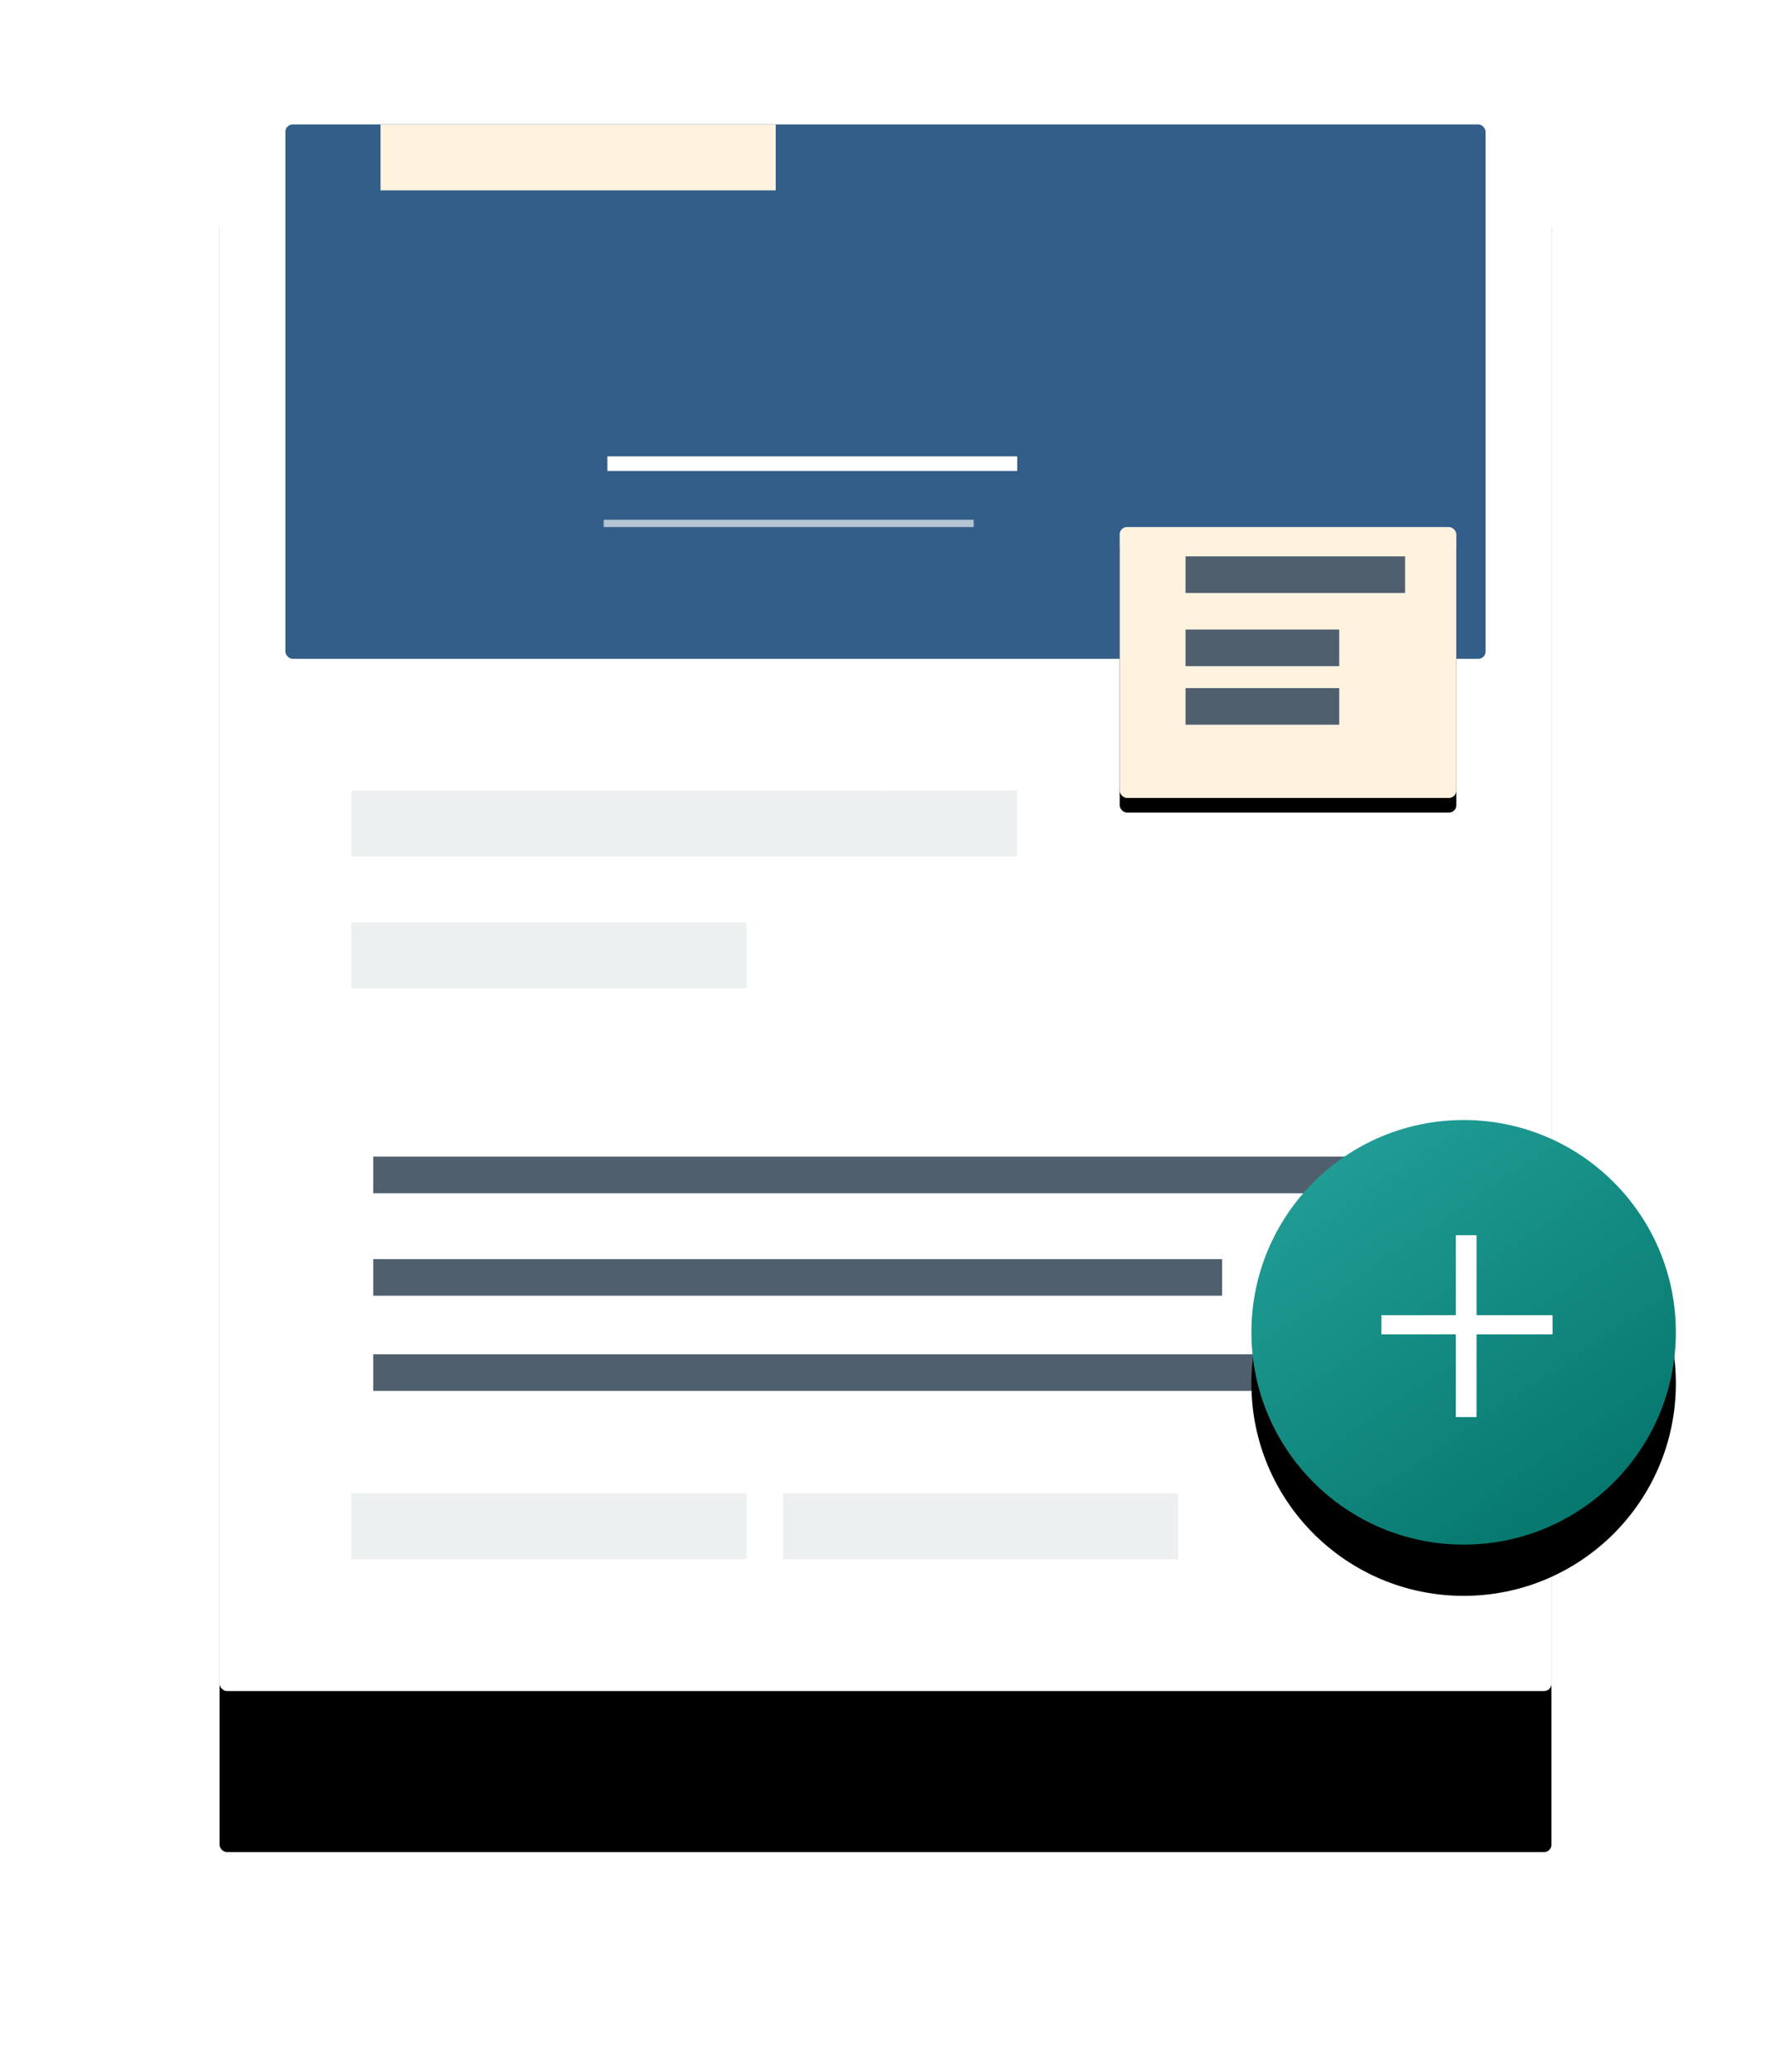 <svg width="242" height="283" viewBox="0 0 242 283" xmlns="http://www.w3.org/2000/svg" xmlns:xlink="http://www.w3.org/1999/xlink"><defs><rect id="b" width="182" height="223" rx="1"/><filter x="-30.8%" y="-15.2%" width="161.5%" height="150.2%" filterUnits="objectBoundingBox" id="a"><feOffset dy="22" in="SourceAlpha" result="shadowOffsetOuter1"/><feGaussianBlur stdDeviation="15" in="shadowOffsetOuter1" result="shadowBlurOuter1"/><feColorMatrix values="0 0 0 0 0.67 0 0 0 0 0.816 0 0 0 0 0.893 0 0 0 1 0" in="shadowBlurOuter1"/></filter><rect id="d" x="123" y="64" width="46" height="37" rx="1"/><filter x="-8.7%" y="-5.4%" width="117.4%" height="121.6%" filterUnits="objectBoundingBox" id="c"><feOffset dy="2" in="SourceAlpha" result="shadowOffsetOuter1"/><feGaussianBlur stdDeviation="1" in="shadowOffsetOuter1" result="shadowBlurOuter1"/><feColorMatrix values="0 0 0 0 0.558 0 0 0 0 0.64 0 0 0 0 0.66 0 0 0 0.43 0" in="shadowBlurOuter1"/></filter><linearGradient x1="-3.507%" y1="-41.367%" x2="96.679%" y2="106.51%" id="g"><stop stop-color="#2EB1AB" offset="0%"/><stop stop-color="#1C978F" offset="39.235%"/><stop stop-color="#006F65" offset="100%"/></linearGradient><circle id="f" cx="170" cy="174" r="29"/><filter x="-31.9%" y="-19.8%" width="163.8%" height="163.8%" filterUnits="objectBoundingBox" id="e"><feOffset dy="7" in="SourceAlpha" result="shadowOffsetOuter1"/><feGaussianBlur stdDeviation="5" in="shadowOffsetOuter1" result="shadowBlurOuter1"/><feColorMatrix values="0 0 0 0 0.164 0 0 0 0 0.199 0 0 0 0 0.466 0 0 0 0.506 0" in="shadowBlurOuter1"/></filter></defs><g fill="none" fill-rule="evenodd"><g transform="translate(30 8)"><use fill="#000" filter="url(#a)" xlink:href="#b"/><use fill="#FFF" xlink:href="#b"/><rect fill="#335E89" x="9" y="9" width="164" height="73" rx="1"/><use fill="#000" filter="url(#c)" xlink:href="#d"/><use fill="#FFF3E0" xlink:href="#d"/><path fill="#505F6E" fill-rule="nonzero" d="M21 155h134v-5H21"/><path fill="#ECF0F1" fill-rule="nonzero" d="M18 109h91v-9H18"/><path d="M54 55.333h54" stroke="#FFF" stroke-width="2" stroke-linecap="square"/><path d="M53 63.5h49.55" stroke="#FFF" opacity=".64" stroke-linecap="square"/><path fill="#FFF3E0" fill-rule="nonzero" d="M22 18h54V9H22"/><path fill="#505F6E" fill-rule="nonzero" d="M132 91h21v-5h-21M132 83h21v-5h-21M132 73h30v-5h-30M21 169h116v-5H21M21 182h144v-5H21"/><path fill="#ECF0F1" fill-rule="nonzero" d="M18 205h54v-9H18M77 205h54v-9H77M18 127h54v-9H18"/></g><g transform="translate(30 8)"><use fill="#000" filter="url(#e)" xlink:href="#f"/><use fill="url(#g)" xlink:href="#f"/></g><path fill="#FFF" d="M201.766 179.656h10.382v2.625h-10.382v11.298h-2.836V182.28h-10.172v-2.624h10.172v-10.922h2.836"/></g></svg>

